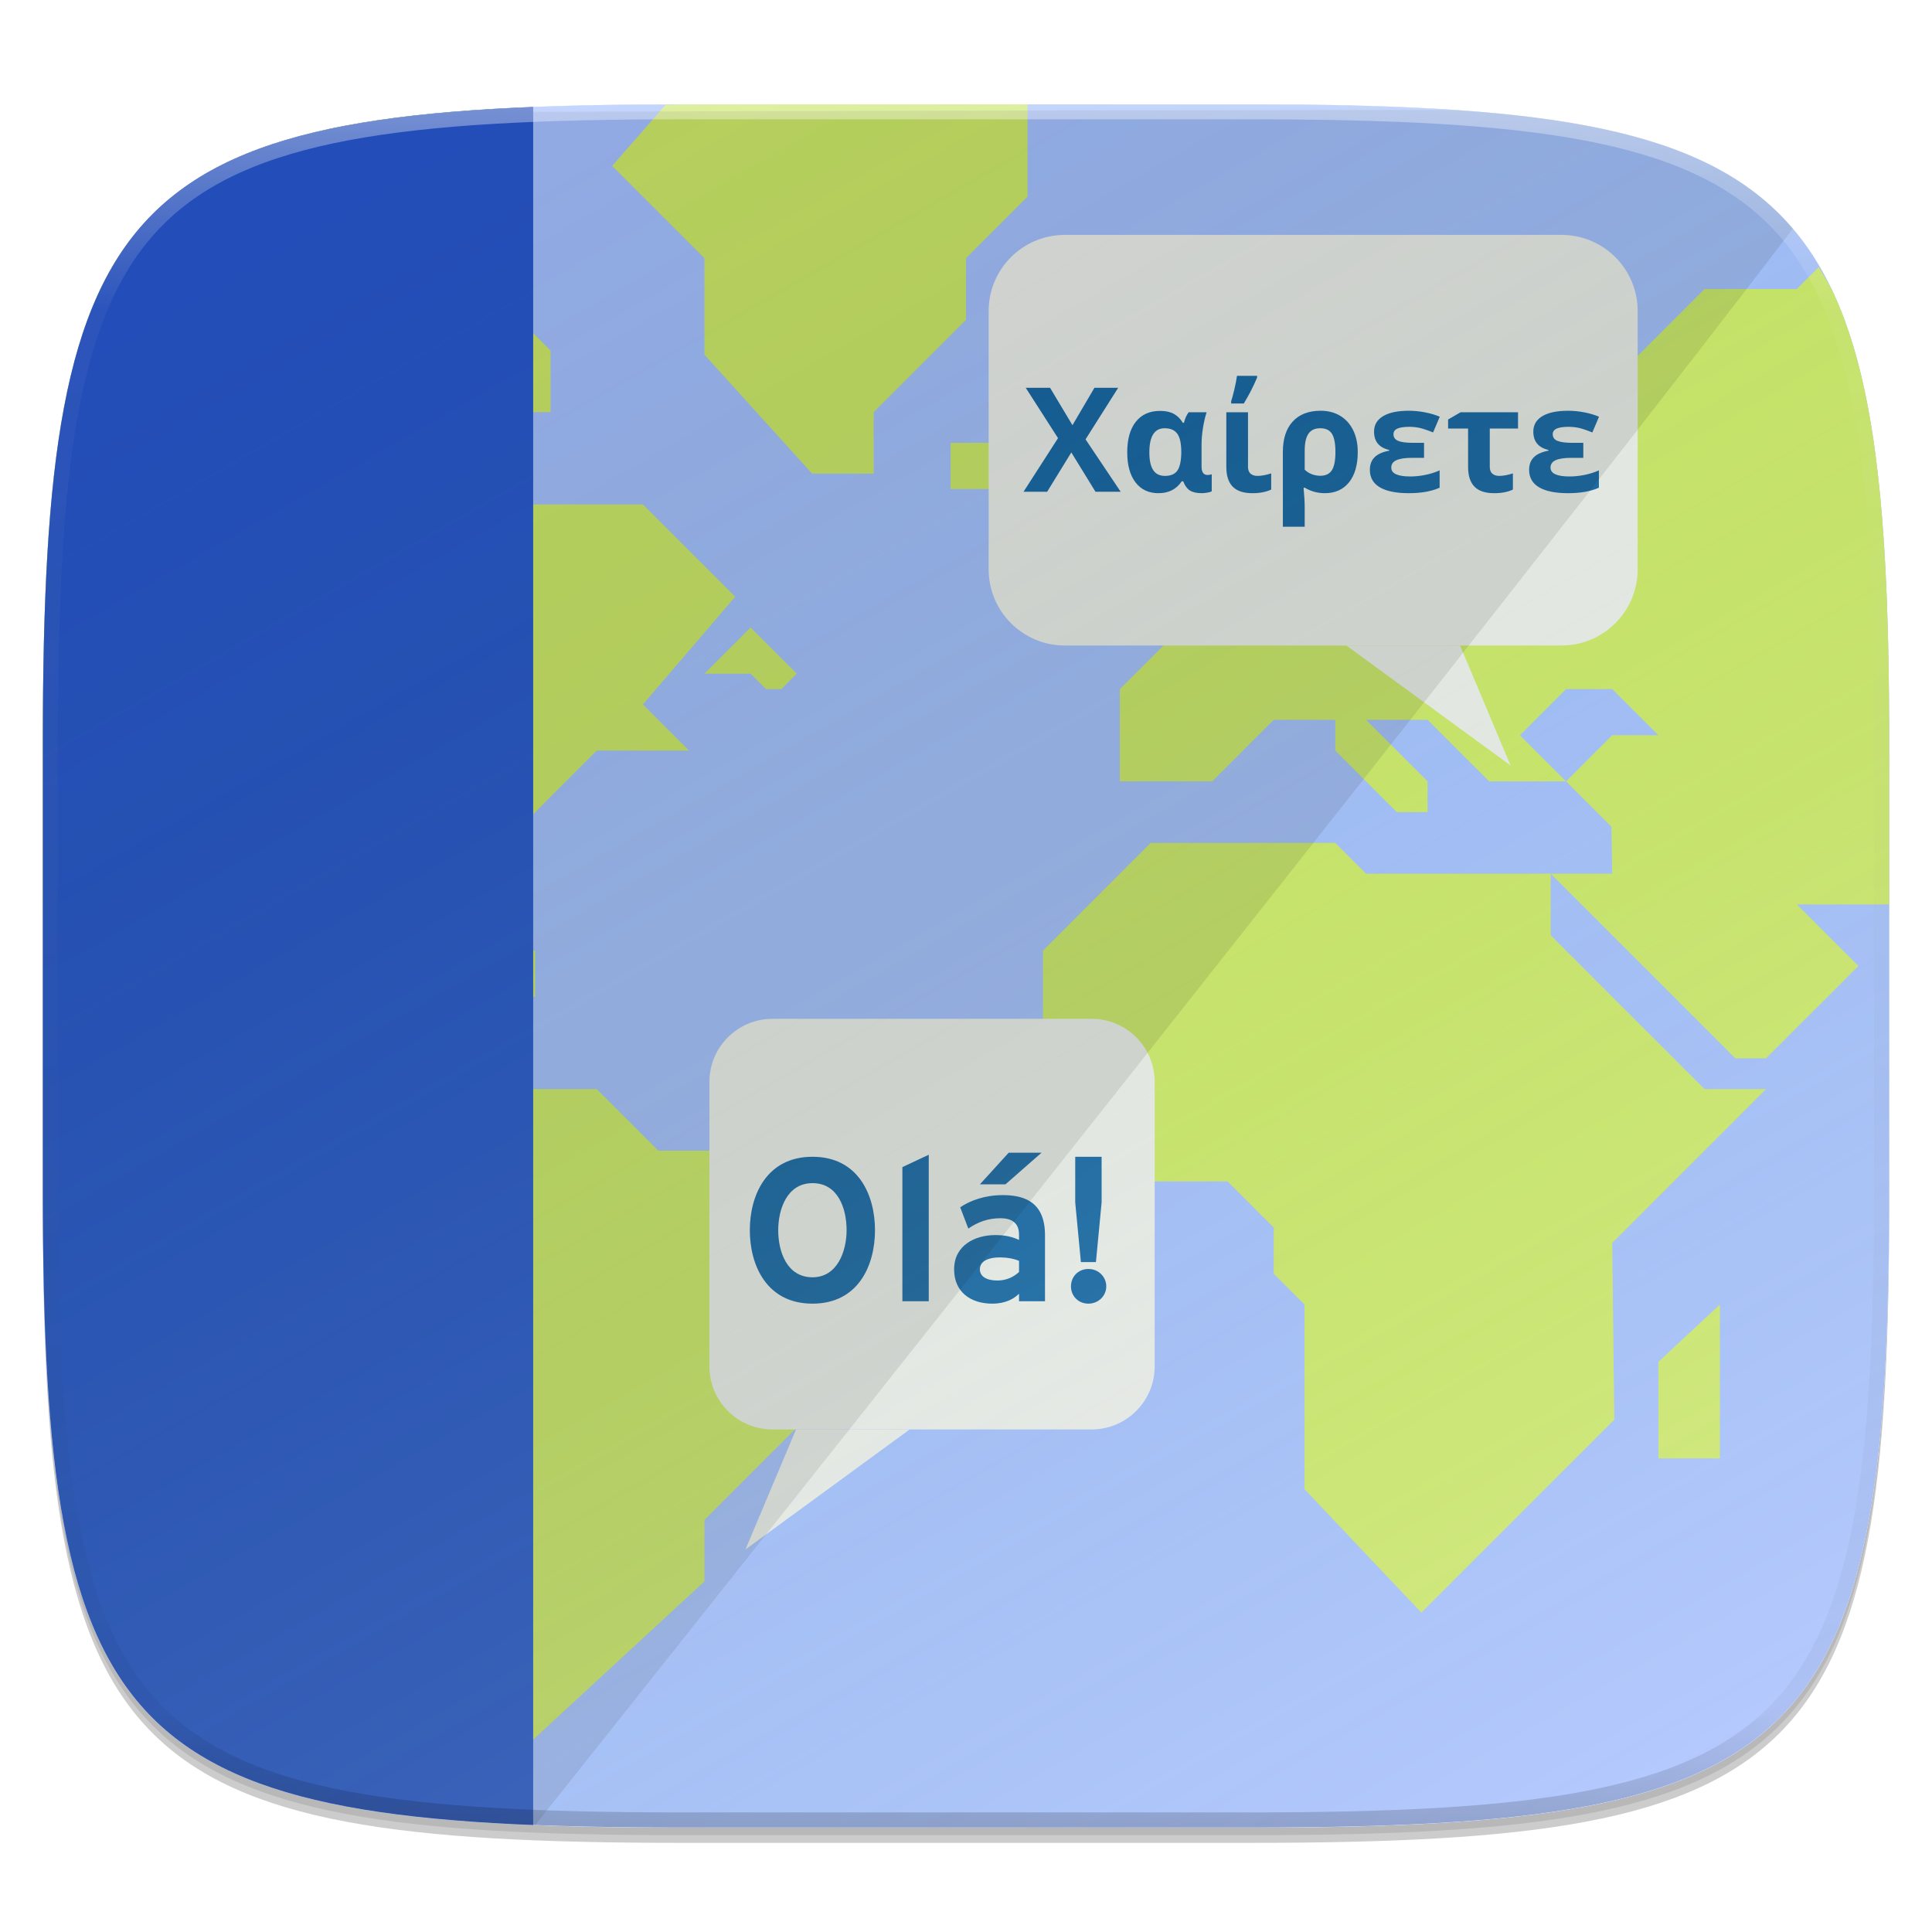 <?xml version="1.0" standalone="no"?>
<!--Generator: Gravit.io-->
<svg xmlns="http://www.w3.org/2000/svg" xmlns:xlink="http://www.w3.org/1999/xlink" width="256" height="256" style="isolation:isolate" viewBox="0 0 256 256">
    <defs>
        <clipPath id="_clipPath_KzRUewRJ0Ispt5t4OLovFkdjftWF3RNU">
            <rect width="256" height="256"/>
        </clipPath>
    </defs>
    <g clip-path="url(#_clipPath_KzRUewRJ0Ispt5t4OLovFkdjftWF3RNU)">
        <rect width="256" height="256" style="fill:rgba(0,0,0,0)"/>
        <g id="icon">
            <g id="drop shadow">
                <defs>
                    <filter id="vPyahyt6lzXgVwJ8fYj6h4kIdILs6Yd3" width="400%" height="400%" x="-200%" y="-200%">
                        <feGaussianBlur xmlns="http://www.w3.org/2000/svg" stdDeviation="2.32"/>
                    </filter>
                </defs>
                <g filter="url(#vPyahyt6lzXgVwJ8fYj6h4kIdILs6Yd3)" opacity="0.2">
                    <path fill="rgb(0,0,0)" d=" M 165.685 15.849 C 239.741 15.849 250.325 26.407 250.325 100.394 L 250.325 159.645 C 250.325 233.632 239.741 244.189 165.685 244.189 L 90.315 244.189 C 16.259 244.189 5.675 233.632 5.675 159.645 L 5.675 100.394 C 5.675 26.407 16.259 15.849 90.315 15.849 L 165.685 15.849 Z "/>
                </g>
                <defs>
                    <filter id="T5Hx3bXhJYhgV4QQlqSLo1c6ek8q00Nt" width="400%" height="400%" x="-200%" y="-200%">
                        <feGaussianBlur xmlns="http://www.w3.org/2000/svg" stdDeviation="1.16"/>
                    </filter>
                </defs>
                <g filter="url(#T5Hx3bXhJYhgV4QQlqSLo1c6ek8q00Nt)" opacity="0.1">
                    <path fill="rgb(0,0,0)" d=" M 165.685 14.83 C 239.741 14.83 250.325 25.387 250.325 99.374 L 250.325 158.626 C 250.325 232.612 239.741 243.17 165.685 243.17 L 90.315 243.17 C 16.259 243.17 5.675 232.612 5.675 158.626 L 5.675 99.374 C 5.675 25.387 16.259 14.83 90.315 14.83 L 165.685 14.83 Z "/>
                </g>
            </g>
            <path fill="rgb(255,255,255)" d=" M 165.685 13.83 C 239.741 13.83 250.325 24.387 250.325 98.374 L 250.325 157.626 C 250.325 231.612 239.741 242.17 165.685 242.17 L 90.315 242.17 C 16.259 242.17 5.675 231.612 5.675 157.626 L 5.675 98.374 C 5.675 24.387 16.259 13.83 90.315 13.83 L 165.685 13.83 Z "/>
            <clipPath id="_clipPath_akY4yI4FxmUxj5m1pFWcMa50fyyorkzg">
                <path fill="rgb(255,255,255)" d=" M 165.685 13.83 C 239.741 13.83 250.325 24.387 250.325 98.374 L 250.325 157.626 C 250.325 231.612 239.741 242.17 165.685 242.17 L 90.315 242.17 C 16.259 242.17 5.675 231.612 5.675 157.626 L 5.675 98.374 C 5.675 24.387 16.259 13.83 90.315 13.83 L 165.685 13.83 Z "/>
            </clipPath>
            <g clip-path="url(#_clipPath_akY4yI4FxmUxj5m1pFWcMa50fyyorkzg)">
                <path fill="rgb(162,188,254)" d=" M 165.685 13.83 C 239.741 13.83 250.325 24.387 250.325 98.374 L 250.325 157.626 C 250.325 231.612 239.741 242.17 165.685 242.17 L 90.315 242.17 C 16.259 242.17 5.675 231.612 5.675 157.626 L 5.675 98.374 C 5.675 24.387 16.259 13.83 90.315 13.83 L 165.685 13.83 Z "/>
                <path fill="none" d=" M 165.685 13.831 C 239.74 13.831 250.324 24.388 250.324 98.375 L 250.324 157.625 C 250.324 231.612 239.74 242.169 165.685 242.169 L 90.315 242.169 C 16.26 242.169 5.676 231.612 5.676 157.625 L 5.676 98.375 C 5.676 24.388 16.26 13.831 90.315 13.831 L 165.685 13.831 Z "/>
                <path fill="rgb(203,230,103)" fill-rule="evenodd" d=" M 70.915 125.961 L 64.799 125.961 L 58.683 132.077 L 70.915 132.077 L 70.915 125.961 Z  M 125.961 58.683 L 132.077 58.683 L 138.194 64.799 L 125.961 64.799 L 125.961 58.683 Z  M 66.838 14.396 C 66.411 14.419 65.837 14.404 65.416 14.429 C 61.728 14.645 58.261 14.928 55.004 15.292 C 51.747 15.656 48.699 16.099 45.848 16.636 C 43.301 17.115 40.965 17.699 38.723 18.335 L 46.451 26.063 L 66.838 26.063 L 66.838 14.396 Z  M 136.154 13.831 L 90.314 13.831 C 89.529 13.831 88.973 13.879 88.201 13.882 L 81.109 21.985 L 93.342 34.218 L 93.342 47.001 L 107.613 62.761 L 115.768 62.761 L 115.768 54.606 L 128 42.374 L 128 34.218 L 136.154 26.063 L 136.154 13.831 Z  M 219.743 193.24 L 219.743 180.456 L 227.898 172.852 L 227.898 193.24 L 219.743 193.24 Z  M 156.542 72.954 L 156.542 66.838 L 162.658 60.722 L 162.658 72.954 L 156.542 72.954 Z  M 250.324 119.845 L 250.324 98.374 C 250.324 89.126 250.159 80.868 249.725 73.499 C 249.508 69.814 249.224 66.352 248.859 63.099 C 248.495 59.845 248.051 56.801 247.514 53.952 C 246.976 51.104 246.346 48.451 245.609 45.981 C 244.873 43.512 244.031 41.226 243.07 39.11 C 242.459 37.764 241.711 36.6 241 35.388 L 238.092 38.296 L 225.859 38.296 L 213.627 50.528 L 205.473 42.374 L 181.008 42.374 L 168.775 54.606 L 168.775 64.8 L 181.008 64.8 L 181.008 58.683 L 189.162 58.683 L 189.162 66.839 L 185.084 70.915 L 168.775 71.19 L 162.658 77.032 L 154.504 77.032 L 154.504 85.187 L 148.387 91.304 L 148.387 103.534 L 160.619 103.534 L 168.775 95.38 L 176.93 95.38 L 176.93 99.458 L 185.084 107.612 L 189.162 107.612 L 189.162 103.534 L 181.008 95.38 L 189.162 95.38 L 197.316 103.534 L 207.51 103.534 L 201.395 97.419 L 207.51 91.304 L 213.627 91.304 L 219.742 97.419 L 213.627 97.419 L 207.51 103.534 L 213.516 109.54 L 213.627 115.767 L 205.473 115.767 L 229.938 140.231 L 234.014 140.231 L 238.092 136.155 L 246.246 127.999 L 238.092 119.845 L 250.324 119.845 Z  M 176.93 111.69 L 152.465 111.69 L 138.194 125.961 L 138.194 146.349 L 148.387 156.542 L 162.658 156.542 L 168.775 162.659 L 168.775 168.775 L 172.852 172.852 L 172.852 197.317 L 188.336 213.682 L 213.902 188.115 L 213.627 164.697 L 234.014 144.31 L 225.859 144.31 L 205.472 123.923 L 205.472 115.768 L 181.007 115.768 L 176.93 111.69 Z  M 16.529 32.841 C 16.423 32.992 16.286 33.109 16.182 33.263 C 14.97 35.051 13.891 36.995 12.93 39.11 C 11.969 41.226 11.127 43.512 10.391 45.981 C 9.654 48.451 9.024 51.104 8.486 53.952 C 7.949 56.801 7.505 59.845 7.141 63.099 C 6.776 66.352 6.492 69.814 6.275 73.499 C 5.841 80.868 5.676 89.126 5.676 98.374 L 5.676 119.845 L 13.83 127.999 L 26.063 127.999 L 46.451 148.388 L 46.451 123.923 L 58.684 111.69 L 66.838 111.69 L 79.07 99.458 L 91.303 99.458 L 85.188 93.341 L 97.42 79.071 L 85.188 66.839 L 66.838 66.839 L 66.838 83.147 L 58.684 83.147 L 50.527 74.993 L 50.527 66.839 L 62.76 54.606 L 72.955 54.606 L 72.955 46.45 L 60.723 34.218 L 40.334 34.218 L 40.334 46.45 L 30.141 46.45 L 16.529 32.841 Z  M 99.457 83.147 L 93.342 89.265 L 99.457 89.265 L 101.496 91.304 L 103.535 91.304 L 105.574 89.265 L 99.457 83.147 Z  M 63.842 241.44 C 64.389 241.476 64.858 241.539 65.416 241.571 C 65.849 241.597 66.438 241.583 66.877 241.606 L 66.838 234.015 L 93.342 209.55 L 93.342 201.394 L 105.574 189.161 L 105.574 183.046 L 111.689 176.929 L 111.689 160.62 L 103.535 152.464 L 87.225 152.464 L 79.07 144.31 L 58.684 144.31 L 50.527 152.464 L 50.527 172.853 L 66.893 187.192 L 66.838 205.472 L 60.723 211.589 L 60.723 238.091 L 63.842 241.44 Z "/>
                <rect width="64.975" height="233.189" x="5.675" y="13.811" fill="rgb(35,77,184)" transform="matrix(1,0,0,1,0,0)"/>
                <g id="Group">
                    <g id="Greek">
                        <path d="M 141.086 31.125 L 206.914 31.125 C 212.481 31.125 217 35.644 217 41.211 L 217 75.445 C 217 81.011 212.481 85.531 206.914 85.531 L 141.086 85.531 C 135.519 85.531 131 81.011 131 75.445 L 131 41.211 C 131 35.644 135.519 31.125 141.086 31.125 Z" style="stroke:none;fill:#EBEBEB;stroke-miterlimit:10"/>
                        <path fill="rgb(235,235,235)" d=" M 193.464 85.531 L 200.161 101.434 L 178.398 85.531 L 193.464 85.531 Z "/>
                        <path fill="rgb(20,99,165)" fill-rule="evenodd" d=" M 143.841 58.216 L 148.497 65.162 L 145.16 65.162 L 141.956 59.95 L 138.751 65.162 L 135.622 65.162 L 140.193 58.055 L 135.914 51.382 L 139.138 51.382 L 142.107 56.34 L 145.019 51.382 L 148.167 51.382 L 143.841 58.216 Z  M 154.369 63.06 L 154.369 63.06 L 154.369 63.06 Q 155.481 63.06 155.985 62.386 L 155.985 62.386 L 155.985 62.386 Q 156.489 61.712 156.527 60.025 L 156.527 60.025 L 156.527 59.912 L 156.527 59.912 Q 156.527 58.216 156.004 57.48 L 156.004 57.48 L 156.004 57.48 Q 155.481 56.745 154.321 56.745 L 154.321 56.745 L 154.321 56.745 Q 152.295 56.745 152.295 59.95 L 152.295 59.95 L 152.295 59.95 Q 152.295 61.505 152.799 62.282 L 152.799 62.282 L 152.799 62.282 Q 153.304 63.06 154.369 63.06 Z  M 153.492 65.35 L 153.492 65.35 L 153.492 65.35 Q 151.56 65.35 150.462 63.918 L 150.462 63.918 L 150.462 63.918 Q 149.364 62.485 149.364 59.931 L 149.364 59.931 L 149.364 59.931 Q 149.364 57.311 150.509 55.878 L 150.509 55.878 L 150.509 55.878 Q 151.654 54.446 153.709 54.446 L 153.709 54.446 L 153.709 54.446 Q 154.821 54.446 155.542 54.841 L 155.542 54.841 L 155.542 54.841 Q 156.263 55.237 156.734 56.029 L 156.734 56.029 L 156.876 56.029 L 156.876 56.029 Q 157.102 55.143 157.507 54.625 L 157.507 54.625 L 159.882 54.625 L 159.882 54.625 Q 159.581 55.539 159.397 56.722 L 159.397 56.722 L 159.397 56.722 Q 159.213 57.905 159.213 58.885 L 159.213 58.885 L 159.213 61.825 L 159.213 61.825 Q 159.213 62.938 160.005 62.938 L 160.005 62.938 L 160.005 62.938 Q 160.306 62.938 160.561 62.843 L 160.561 62.843 L 160.561 65.105 L 160.561 65.105 Q 160.41 65.2 159.981 65.275 L 159.981 65.275 L 159.981 65.275 Q 159.552 65.35 159.27 65.35 L 159.27 65.35 L 159.27 65.35 Q 158.214 65.35 157.658 64.987 L 157.658 64.987 L 157.658 64.987 Q 157.102 64.625 156.781 63.776 L 156.781 63.776 L 156.583 63.776 L 156.583 63.776 Q 155.547 65.35 153.492 65.35 Z  M 162.493 54.625 L 165.368 54.625 L 165.368 61.863 L 165.368 61.863 Q 165.368 62.476 165.712 62.768 L 165.712 62.768 L 165.712 62.768 Q 166.056 63.06 166.621 63.06 L 166.621 63.06 L 166.621 63.06 Q 167.385 63.06 168.44 62.73 L 168.44 62.73 L 168.44 64.87 L 168.44 64.87 Q 167.413 65.35 165.961 65.35 L 165.961 65.35 L 165.961 65.35 Q 164.171 65.35 163.332 64.479 L 163.332 64.479 L 163.332 64.479 Q 162.493 63.607 162.493 61.863 L 162.493 61.863 L 162.493 54.625 Z  M 163.134 53.465 L 163.134 53.173 L 163.134 53.173 Q 163.304 52.664 163.553 51.627 L 163.553 51.627 L 163.553 51.627 Q 163.803 50.591 163.907 49.799 L 163.907 49.799 L 166.574 49.799 L 166.574 50.025 L 166.574 50.025 Q 165.839 51.778 164.812 53.465 L 164.812 53.465 L 163.134 53.465 Z  M 179.91 59.893 L 179.91 59.893 L 179.91 59.893 Q 179.91 62.466 178.756 63.908 L 178.756 63.908 L 178.756 63.908 Q 177.601 65.35 175.547 65.35 L 175.547 65.35 L 175.547 65.35 Q 174.095 65.35 172.898 64.625 L 172.898 64.625 L 172.729 64.625 L 172.729 64.625 Q 172.879 66.246 172.879 67.151 L 172.879 67.151 L 172.879 69.799 L 169.986 69.799 L 169.986 59.874 L 169.986 59.874 Q 169.986 57.282 171.291 55.855 L 171.291 55.855 L 171.291 55.855 Q 172.597 54.427 175 54.427 L 175 54.427 L 175 54.427 Q 176.461 54.427 177.573 55.091 L 177.573 55.091 L 177.573 55.091 Q 178.685 55.756 179.298 57 L 179.298 57 L 179.298 57 Q 179.91 58.244 179.91 59.893 Z  M 174.943 56.745 L 174.943 56.745 L 174.943 56.745 Q 173.878 56.745 173.379 57.466 L 173.379 57.466 L 173.379 57.466 Q 172.879 58.187 172.879 59.742 L 172.879 59.742 L 172.879 62.231 L 172.879 62.231 Q 173.285 62.636 173.831 62.839 L 173.831 62.839 L 173.831 62.839 Q 174.378 63.041 174.943 63.041 L 174.943 63.041 L 174.943 63.041 Q 176.018 63.041 176.484 62.301 L 176.484 62.301 L 176.484 62.301 Q 176.951 61.561 176.951 59.893 L 176.951 59.893 L 176.951 59.893 Q 176.951 58.234 176.494 57.49 L 176.494 57.49 L 176.494 57.49 Q 176.037 56.745 174.943 56.745 Z  M 187.243 58.677 L 188.695 58.677 L 188.695 60.666 L 187.111 60.666 L 187.111 60.666 Q 185.735 60.666 185.042 60.972 L 185.042 60.972 L 185.042 60.972 Q 184.35 61.279 184.35 61.957 L 184.35 61.957 L 184.35 61.957 Q 184.35 63.135 186.876 63.135 L 186.876 63.135 L 186.876 63.135 Q 187.846 63.135 188.883 62.923 L 188.883 62.923 L 188.883 62.923 Q 189.92 62.711 190.759 62.325 L 190.759 62.325 L 190.759 64.625 L 190.759 64.625 Q 189.138 65.35 186.668 65.35 L 186.668 65.35 L 186.668 65.35 Q 184.161 65.35 182.837 64.573 L 182.837 64.573 L 182.837 64.573 Q 181.513 63.795 181.513 62.25 L 181.513 62.25 L 181.513 62.25 Q 181.513 61.241 182.116 60.61 L 182.116 60.61 L 182.116 60.61 Q 182.719 59.978 184.076 59.714 L 184.076 59.714 L 184.076 59.62 L 184.076 59.62 Q 182.069 59.158 182.069 57.188 L 182.069 57.188 L 182.069 57.188 Q 182.069 55.859 183.266 55.143 L 183.266 55.143 L 183.266 55.143 Q 184.463 54.427 186.668 54.427 L 186.668 54.427 L 186.668 54.427 Q 187.752 54.427 188.85 54.643 L 188.85 54.643 L 188.85 54.643 Q 189.948 54.86 190.778 55.218 L 190.778 55.218 L 189.892 57.301 L 189.892 57.301 Q 188.77 56.849 188.12 56.703 L 188.12 56.703 L 188.12 56.703 Q 187.469 56.557 186.744 56.557 L 186.744 56.557 L 186.744 56.557 Q 185.679 56.557 185.16 56.792 L 185.16 56.792 L 185.16 56.792 Q 184.642 57.028 184.642 57.537 L 184.642 57.537 L 184.642 57.537 Q 184.642 58.159 185.269 58.418 L 185.269 58.418 L 185.269 58.418 Q 185.895 58.677 187.243 58.677 L 187.243 58.677 Z  M 201.145 56.783 L 197.403 56.783 L 197.403 61.863 L 197.403 61.863 Q 197.403 62.476 197.747 62.768 L 197.747 62.768 L 197.747 62.768 Q 198.091 63.06 198.657 63.06 L 198.657 63.06 L 198.657 63.06 Q 199.411 63.06 200.467 62.73 L 200.467 62.73 L 200.467 64.87 L 200.467 64.87 Q 199.458 65.35 197.997 65.35 L 197.997 65.35 L 197.997 65.35 Q 196.206 65.35 195.368 64.479 L 195.368 64.479 L 195.368 64.479 Q 194.529 63.607 194.529 61.863 L 194.529 61.863 L 194.529 56.783 L 191.88 56.783 L 191.88 55.586 L 193.539 54.625 L 201.145 54.625 L 201.145 56.783 Z  M 208.346 58.677 L 209.797 58.677 L 209.797 60.666 L 208.214 60.666 L 208.214 60.666 Q 206.838 60.666 206.145 60.972 L 206.145 60.972 L 206.145 60.972 Q 205.452 61.279 205.452 61.957 L 205.452 61.957 L 205.452 61.957 Q 205.452 63.135 207.978 63.135 L 207.978 63.135 L 207.978 63.135 Q 208.949 63.135 209.986 62.923 L 209.986 62.923 L 209.986 62.923 Q 211.023 62.711 211.861 62.325 L 211.861 62.325 L 211.861 64.625 L 211.861 64.625 Q 210.24 65.35 207.771 65.35 L 207.771 65.35 L 207.771 65.35 Q 205.264 65.35 203.94 64.573 L 203.94 64.573 L 203.94 64.573 Q 202.615 63.795 202.615 62.25 L 202.615 62.25 L 202.615 62.25 Q 202.615 61.241 203.219 60.61 L 203.219 60.61 L 203.219 60.61 Q 203.822 59.978 205.179 59.714 L 205.179 59.714 L 205.179 59.62 L 205.179 59.62 Q 203.172 59.158 203.172 57.188 L 203.172 57.188 L 203.172 57.188 Q 203.172 55.859 204.369 55.143 L 204.369 55.143 L 204.369 55.143 Q 205.566 54.427 207.771 54.427 L 207.771 54.427 L 207.771 54.427 Q 208.855 54.427 209.953 54.643 L 209.953 54.643 L 209.953 54.643 Q 211.051 54.86 211.88 55.218 L 211.88 55.218 L 210.994 57.301 L 210.994 57.301 Q 209.873 56.849 209.222 56.703 L 209.222 56.703 L 209.222 56.703 Q 208.572 56.557 207.846 56.557 L 207.846 56.557 L 207.846 56.557 Q 206.781 56.557 206.263 56.792 L 206.263 56.792 L 206.263 56.792 Q 205.745 57.028 205.745 57.537 L 205.745 57.537 L 205.745 57.537 Q 205.745 58.159 206.371 58.418 L 206.371 58.418 L 206.371 58.418 Q 206.998 58.677 208.346 58.677 L 208.346 58.677 Z "/>
                    </g>
                    <g id="Portuguese">
                        <path d="M 102.354 135 L 144.646 135 C 149.257 135 153 138.743 153 143.354 L 153 181.052 C 153 185.663 149.257 189.406 144.646 189.406 L 102.354 189.406 C 97.743 189.406 94 185.663 94 181.052 L 94 143.354 C 94 138.743 97.743 135 102.354 135 Z" style="stroke:none;fill:#EBEBEB;stroke-miterlimit:10"/>
                        <path fill="rgb(235,235,235)" d=" M 105.476 189.406 L 98.78 205.31 L 120.543 189.406 L 105.476 189.406 Z "/>
                        <path fill="rgb(20,99,165)" fill-rule="evenodd" d=" M 107.661 172.74 C 113.737 172.74 115.941 167.66 115.941 163.009 C 115.941 158.359 113.737 153.278 107.661 153.278 C 101.586 153.278 99.355 158.359 99.355 163.009 C 99.355 167.66 101.586 172.74 107.661 172.74 Z  M 107.661 169.246 C 104.274 169.246 103.118 165.859 103.118 163.009 C 103.118 160.294 104.247 156.773 107.661 156.773 C 111.048 156.773 112.178 160.133 112.178 163.009 C 112.178 165.724 110.995 169.246 107.661 169.246 Z  M 119.57 172.418 L 123.065 172.418 L 123.065 153.009 L 119.57 154.649 L 119.57 172.418 Z  M 129.839 156.934 L 133.226 156.934 L 138.011 152.74 L 133.656 152.74 L 129.839 156.934 Z  M 135.027 172.418 L 138.468 172.418 L 138.468 163.654 C 138.468 158.977 135.323 158.359 132.85 158.359 C 130.484 158.359 128.548 159.084 127.231 159.972 L 128.307 162.794 C 129.597 161.907 130.941 161.423 132.554 161.423 C 134.14 161.423 135.027 162.095 135.027 163.601 L 135.027 164.3 C 134.194 163.896 133.199 163.654 131.882 163.654 C 129.167 163.654 126.425 165.025 126.425 168.197 C 126.425 171.208 128.629 172.74 131.479 172.74 C 133.28 172.74 134.382 172.068 135.027 171.423 L 135.027 172.418 Z  M 132.151 169.676 C 130.645 169.676 129.839 169.084 129.839 168.197 C 129.839 167.068 131.022 166.611 132.473 166.611 C 133.414 166.611 134.301 166.773 135.027 167.068 L 135.027 168.547 C 134.355 169.165 133.414 169.676 132.151 169.676 Z  M 143.226 167.23 L 145.215 167.23 L 145.968 159.353 L 145.968 153.278 L 142.473 153.278 L 142.473 159.353 L 143.226 167.23 Z  M 144.221 172.74 C 145.538 172.74 146.586 171.719 146.586 170.455 C 146.586 169.165 145.538 168.144 144.221 168.144 C 142.876 168.144 141.909 169.165 141.909 170.455 C 141.909 171.719 142.876 172.74 144.221 172.74 Z "/>
                    </g>
                </g>
                <g opacity="0.1">
                    <path fill="rgb(0,0,0)" d=" M 70.65 242.169 Q 250.985 15.288 248.65 14.811 Q 246.315 14.333 70.65 14.811 L 70.65 242.169 Z "/>
                </g>
                <linearGradient id="_lgradient_34" x1="26.701%" x2="88.128%" y1="-0.363%" y2="99.324%">
                    <stop offset="0%" stop-opacity="0" style="stop-color:rgb(40,133,30)"/>
                    <stop offset="98.261%" stop-opacity="0.2" style="stop-color:rgb(255,255,255)"/>
                </linearGradient>
                <path fill="url(#_lgradient_34)" d=" M 165.685 13.83 C 239.741 13.83 250.325 24.387 250.325 98.374 L 250.325 157.626 C 250.325 231.612 239.741 242.17 165.685 242.17 L 90.315 242.17 C 16.259 242.17 5.675 231.612 5.675 157.626 L 5.675 98.374 C 5.675 24.387 16.259 13.83 90.315 13.83 L 165.685 13.83 Z "/>
            </g>
            <g id="highlight">
                <clipPath id="_clipPath_ZUJ0G8VDLwlc6Q2Aktx5ZSd1RrVElGVe">
                    <path fill="rgb(255,255,255)" d=" M 165.685 13.811 C 239.741 13.811 250.325 24.368 250.325 98.355 L 250.325 157.606 C 250.325 231.593 239.741 242.151 165.685 242.151 L 90.315 242.151 C 16.259 242.151 5.675 231.593 5.675 157.606 L 5.675 98.355 C 5.675 24.368 16.259 13.811 90.315 13.811 L 165.685 13.811 Z "/>
                </clipPath>
                <g clip-path="url(#_clipPath_ZUJ0G8VDLwlc6Q2Aktx5ZSd1RrVElGVe)">
                    <g opacity="0.4">
                        <linearGradient id="_lgradient_35" x1="51.667%" x2="51.667%" y1="0%" y2="100%">
                            <stop offset="0%" stop-opacity="1" style="stop-color:rgb(255,255,255)"/>
                            <stop offset="12.5%" stop-opacity="0.098" style="stop-color:rgb(255,255,255)"/>
                            <stop offset="92.5%" stop-opacity="0.098" style="stop-color:rgb(0,0,0)"/>
                            <stop offset="100%" stop-opacity="0.498" style="stop-color:rgb(0,0,0)"/>
                        </linearGradient>
                        <path fill="none" stroke="url(#_lgradient_35)" stroke-linecap="round" stroke-linejoin="round" stroke-miterlimit="4" stroke-width="4" d=" M 165.685 13.811 C 239.741 13.811 250.325 24.368 250.325 98.355 L 250.325 157.606 C 250.325 231.593 239.741 242.151 165.685 242.151 L 90.315 242.151 C 16.259 242.151 5.675 231.593 5.675 157.606 L 5.675 98.355 C 5.675 24.368 16.259 13.811 90.315 13.811 L 165.685 13.811 Z " vector-effect="non-scaling-stroke"/>
                    </g>
                </g>
            </g>
        </g>
    </g>
</svg>
